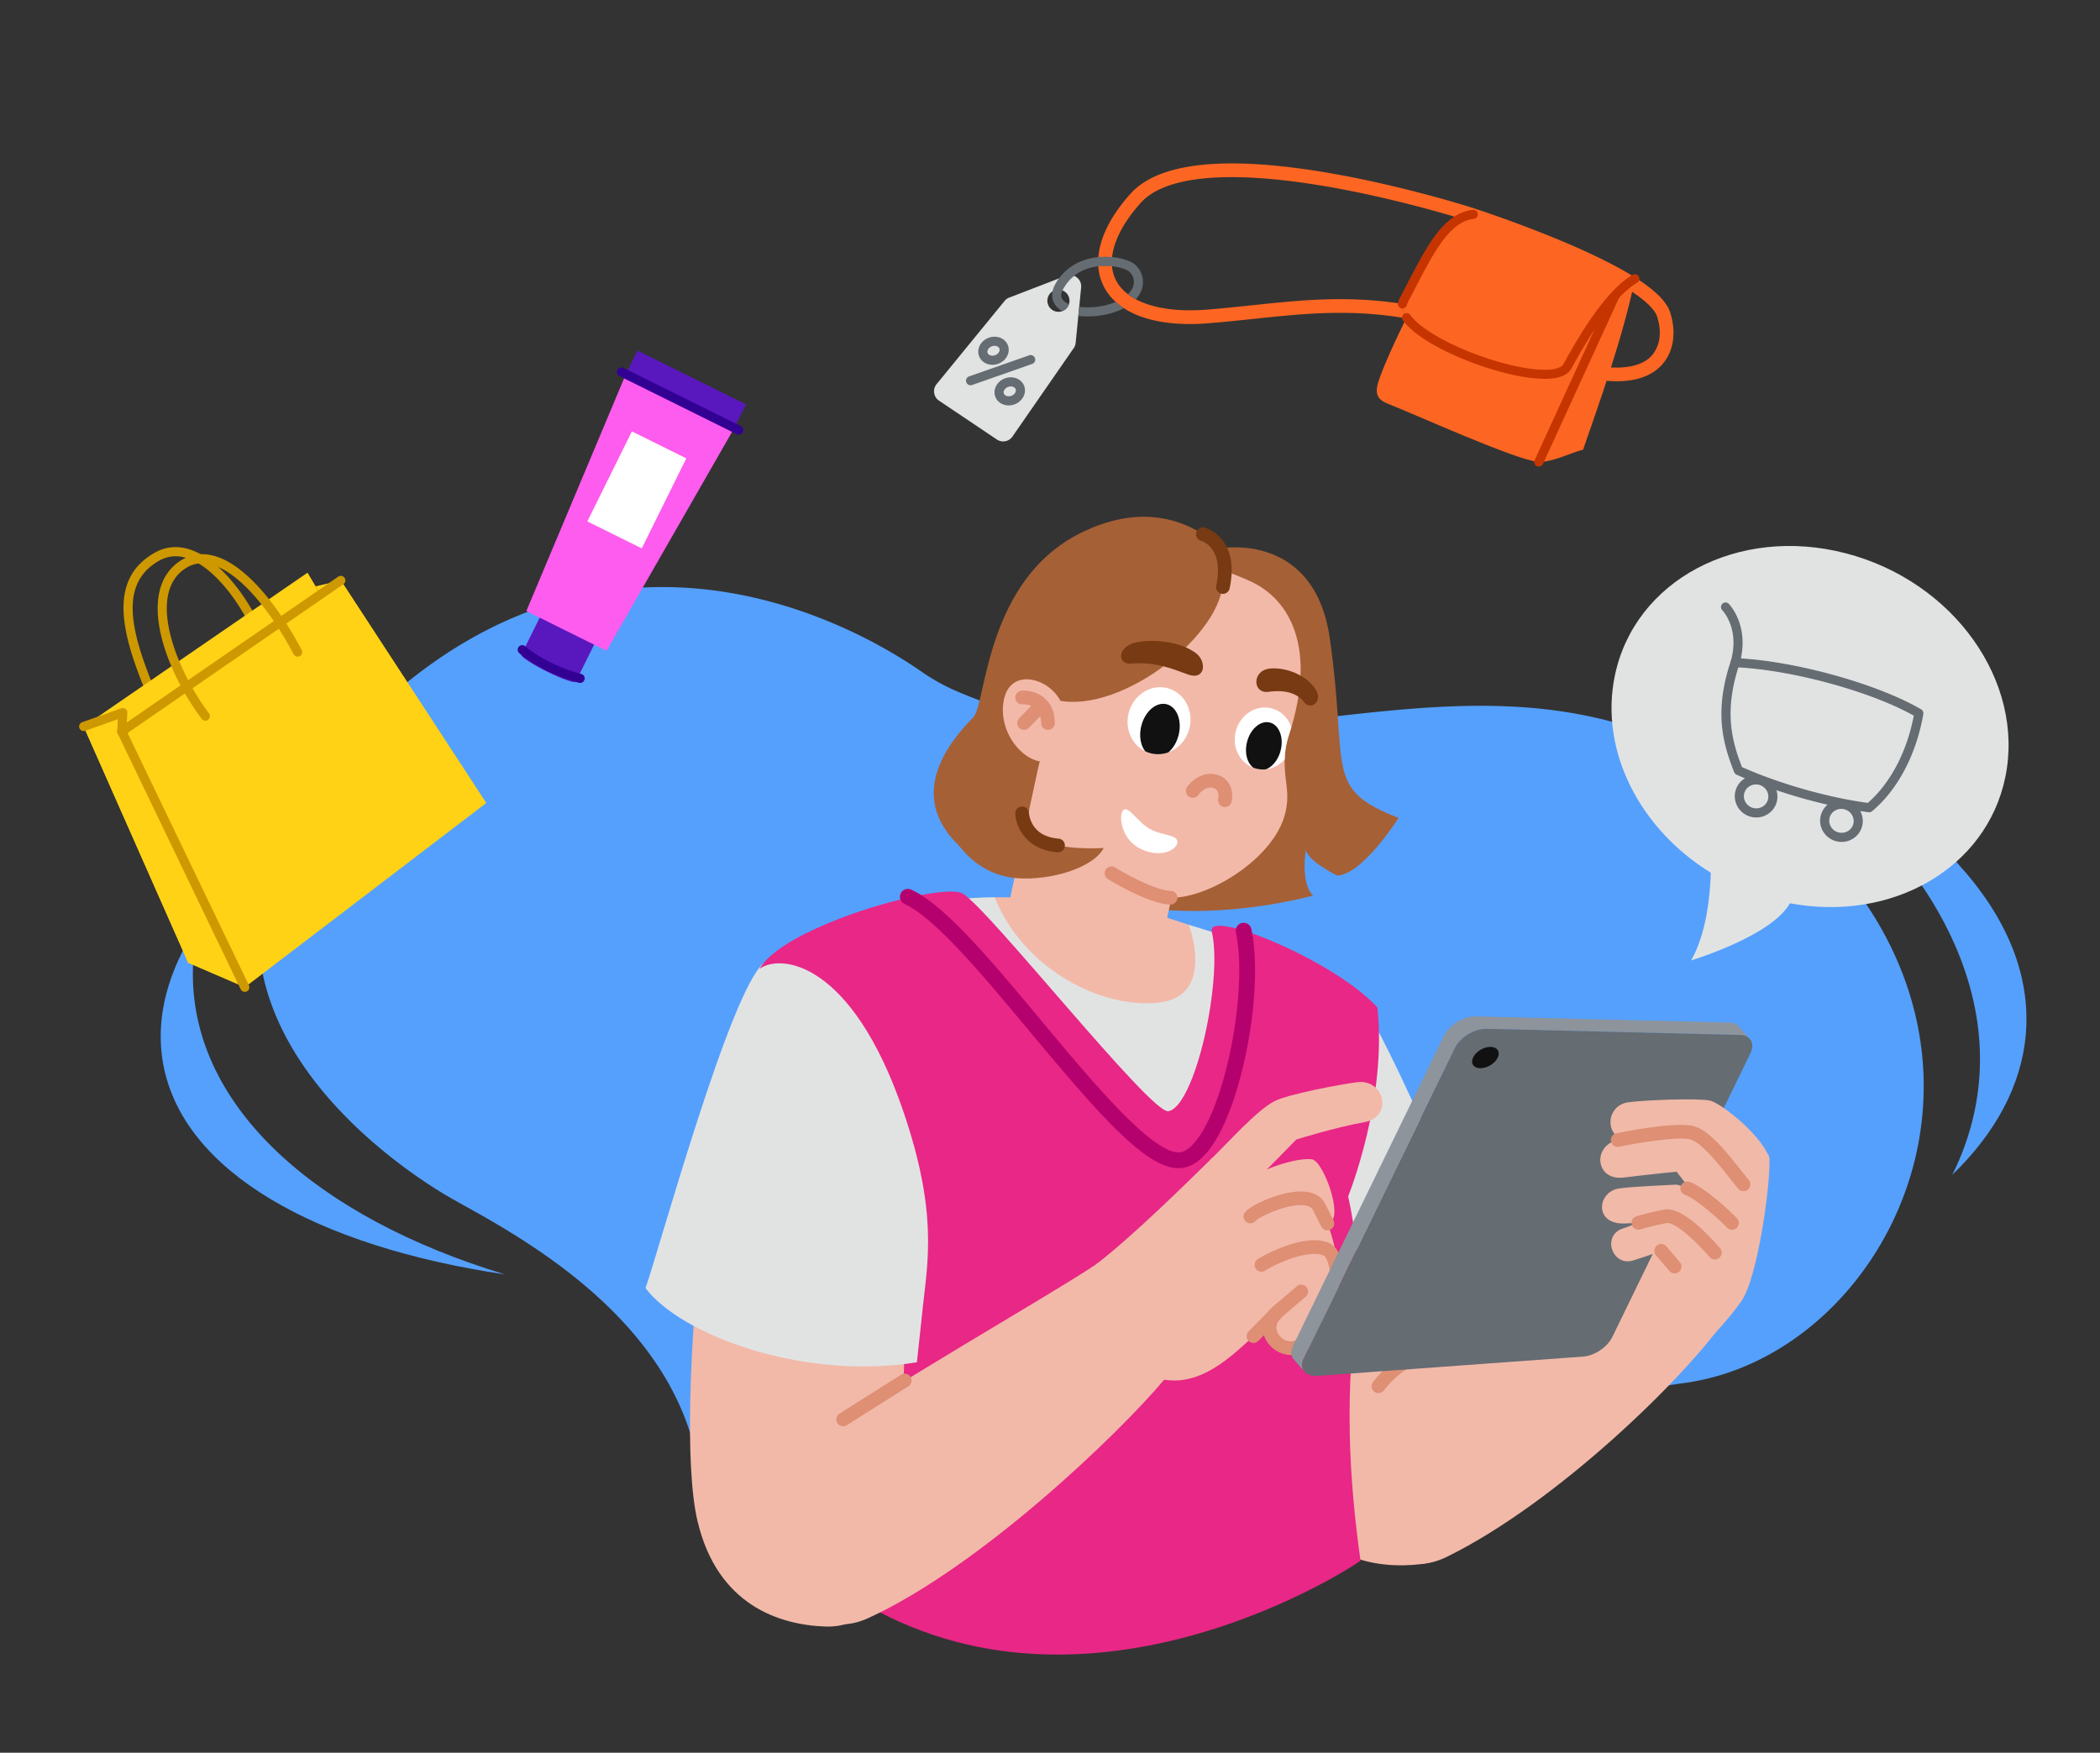 <svg xmlns="http://www.w3.org/2000/svg" viewBox="0 0 3000 2504" width="3000" height="2504"><rect x="0" y="0" width="3000" height="2504" fill="#333333" stroke="none"/><g transform="translate(229.565 838.696) rotate(0.0 1332.391 751.304) scale(1.305 1.302)"><svg width="2042.435" height="1153.789" viewBox="0 0 2042.435 1153.789"><g fill="#55a0fd"><path d="M1667.462 873.436c-197.106 26.65-210.477 95.54-337.859 181.64a731.139 731.139 0 0 1-26.919 17.35c-18.033 11.07-38.154 22.38-60.98 33.89-157.588 79.47-413.634 52.77-555.276-32.72-36.564-22.07-65.512-48.06-83.166-77.15-8.091-13.33-13.809-27.3-16.811-41.85-34.939-169.37-224.595-257.58-274.838-287.68-50.232-30.09-380.937-241.59-79.535-529.21 265.298-253.178 539.017-88.079 600.783-44.895 11.589 8.102 23.933 15.075 36.889 20.739C1181.005 249.6 1466.253.945 1764.2 238.316c305.59 243.46 138.143 603.37-96.738 635.12z"/><path d="M1739.76 150.597c184.136 119.18 283.33 281.564 242.834 437.488-5.113 19.687-12.305 38.682-21.417 56.935 47.339-46.043 75.808-98.168 80.554-154.426 11.018-130.604-108.208-254.42-301.972-339.998zM376.758 754.176C170.749 691.552 35.293 571.293 35.186 424.557c-.013-18.527 2.136-36.922 6.308-55.107C7.651 420.927-6.609 473.419 2.875 524.091 24.891 641.725 169.91 723.382 376.758 754.176z"/></g></svg></g><g transform="translate(922.174 738.261) rotate(0.0 802.826 812.609) scale(1.304 1.304)"><svg width="1231.331" height="1246.587" viewBox="0 0 1231.331 1246.587"><clipPath id="a"><ellipse cx="562.47" cy="223.179" rx="36.866" ry="34.341" transform="matrix(.246 -.969 .969 .246 207.957 713.589)"/></clipPath><clipPath id="b"><path d="M630.681 225.178c-13.386 70.871 72.92 77.84 72.216 69.306-1.365-16.568-6.472-31.965 2.801-58.338 4.075-11.591 7.095-22.525 9.168-32.817-2.971-25.493-71.629-44.626-84.185 21.85z"/></clipPath><clipPath id="c"><ellipse cx="677.246" cy="242.598" rx="34.11" ry="31.773" transform="matrix(.246 -.969 .969 .246 275.714 839.497)"/></clipPath><path d="M637.506 42.541S579.308-33.973 475.84 18.228c-103.469 52.2-102.537 185.893-116.519 201.076s-79.159 78.447-17.524 139.459 131.363-3.735 131.363-3.735z" fill="#a66036"/><path d="M752.284 524.977c95.712 65.083 117.658 216.365 146.737 380.859 22.239 125.805 27.564 232.165-48.517 241.528-49.759 6.125-120.591-4.327-156.59-92.444-46.385-113.541-91.636-444.149-59.658-499.99 0 0 53.57-73.782 118.028-29.953z" fill="#f2b9a9"/><path d="M802.97 952.628c88.193-66.049 255.944-163.947 301.363-196.835s121.808 61.02 77.866 124.431c-43.308 62.497-183.14 199.709-304.229 259.217-94.98 46.677-144.878-134.481-75-186.813z" fill="#f2b9a9"/><path d="M631.507 34.462s101.431-17.999 118.163 98.825c20.663 144.274-7.638 164.419 75.368 196.699 0 0-39.966 63.023-67.634 63.023 0 0-32.494-16.195-33.908-28.213 0 0-6.363 36.054 7.776 50.193 0 0-226.149 64.675-330.869-58.801C295.682 232.712 426.284-46.298 631.507 34.462z" fill="#a66036"/><path d="M599.354 309.994 564.2 473.027c-10.053 46.625-56 76.272-102.624 66.219-46.624-10.053-76.271-56-66.218-102.625l35.154-163.033c10.053-46.625 56-76.272 102.624-66.219 46.624 10.053 76.271 56 66.218 102.625z" fill="#f2b9a9"/><path d="M770.748 511.749c-70.653-9.501-117.008 79.165-119.478 181.871l48.028 222.625c86.217 1.847 203.126-31.072 224.315-71.151-21.045-69.955-122.867-303.92-152.865-333.345z" fill="#e1e3e3"/><path d="M595.223 447.067s-109.186 38.569-212.835-30.184c-59.465 0-157.364 18.001-196.447 38.763-39.084 20.762 4.886 377.395 31.755 437.241 26.87 59.846 505.007 71.691 517.851 34.198 11.895-34.718 25.731-67.805 29.395-100.782 3.664-32.975-24.427-111.142-35.419-136.79-10.993-25.648 41.442-170.357-6.19-194.784s-128.108-47.663-128.108-47.663h-.002z" fill="#e1e3e3"/><path d="m571.474 439.286-171.861-22.403h-17.225c31.649 78.46 116.345 122.218 179.593 115.428 63.25-6.79 33.243-85.245 33.243-85.245l-23.749-7.781h-.002z" fill="#f2b9a9"/><path d="M769.766 744.537c8.24 37.17 10.84 71.65 10.14 100.52-1.021 42.112-20.862 127.575 3.414 298.678-17.253 12.565-322.501 207.791-577.255 25.361-30.82-22.07-37.459-54.64-52.339-83.73 4.05-16.88 7.68-33.84 8.28-50.52 2.46-67.76 20.11-141.03 20.11-141.03 31.03 13.93 65.17 14.34 89.27 4.78 39.62-15.73 67.07-83.71 10.99-247.33-56.37-164.47-134.56-172.94-157.57-155.87 29.38-48.87 198.79-94.73 222.06-82.85 26.61 13.57 206.57 241.92 225.9 238.72 18.15-3.02 37.61-58.94 46.09-115.2 5.09-33.77 5.88-62.81 1.49-81.63-5.99-25.65 135.01 31.6 181.42 83.24 10.99 100.76-32 206.86-32 206.86z" fill="#e82786"/><path d="M119.224 504.266c19.445-24.19 64.447-64.496 121.258-11.126 84.358 79.249 39.311 324.716 42.311 491.734 2.294 127.735-9.079 233.619-85.687 230.97-50.104-1.731-118.431-23.13-140.208-115.793-28.06-119.397 22.009-545.629 62.325-595.782l.002-.002z" fill="#f2b9a9"/><path d="M154.923 481.516c127.75 2.162 166.771 120.385 158.419 295.827L297.299 926.34C171.675 946.564 38.17 895.929.001 845.068 15.164 802.06 92.36 520.165 129.344 489.125l25.579-7.61z" fill="#e1e3e3"/><path d="M583.922 713.682c-35.593-.005-85.891-57.194-162.963-149.708-51.019-61.242-103.775-124.571-137.225-139.777a8.663 8.663 0 0 1 7.171-15.771c37.055 16.845 88.694 78.833 143.367 144.458 54.555 65.485 122.48 146.963 151.438 143.363 6.185-.773 13.12-6.332 20.057-16.078 31.944-44.877 53.775-164.727 40.981-224.978a8.664 8.664 0 0 1 16.948-3.599c13.805 65.005-9.125 189.893-43.812 238.625-9.965 13.999-20.738 21.812-32.024 23.223a31.405 31.405 0 0 1-3.936.243l-.002-.002z" fill="#b5016d"/><path d="M663.324 71.007c-92.334-42.916-156.295-14.803-191.701 45.044-38.408 64.92-48.02 145.099-30.622 197.493 16.081 48.427 92.125 98.147 127.71 103.339 39.859 5.817 115.1-37.845 130.834-87.522 10.748-33.936-7.81-49.03 5.848-91.653 30.417-94.923.004-147.144-42.068-166.699v-.002z" fill="#f2b9a9"/><ellipse cx="562.47" cy="223.179" fill="#fff" rx="36.866" ry="34.341" transform="matrix(.246 -.969 .969 .246 207.957 713.589)"/><g clip-path="url(#a)"><ellipse cx="563.475" cy="233.858" fill="#111" rx="29.672" ry="21.054" transform="matrix(.246 -.969 .969 .246 198.363 722.619)"/></g><path d="M552.817 342.211c13.127 7.222 30.504 5.853 29.892 14.466-.613 8.613-19.627 18.423-42.229 6.12-20.881-11.366-22.838-39.611-15.912-42.135 5.993-2.183 15.122 14.328 28.249 21.549z" fill="#fff"/><g clip-path="url(#b)"><ellipse cx="677.246" cy="242.598" fill="#fff" rx="34.11" ry="31.773" transform="matrix(.246 -.969 .969 .246 275.714 839.497)"/><g clip-path="url(#c)"><ellipse cx="677.246" cy="251.046" fill="#111" rx="26.786" ry="19.007" transform="matrix(.246 -.969 .969 .246 267.524 845.87)"/></g></g><path d="M173.249 457.723c97.093-46.215 195.721 174.858 200.969 289.763 3.155 69.084 5.712 140.586-38.415 154.765-21.448 6.89-32.187-34.546-31.863-37.556 5.341-49.655 16.112-103.503-21.561-213.429-56.367-164.47-134.56-172.937-157.575-155.875 7.893-13.127 25.891-26.038 48.446-37.67l-.002.002z" fill="#e82786"/><g fill="#f2b9a9"><path d="M174.165 1017.805c89.983-63.589 273.319-167.313 319.629-198.934 46.309-31.621 123.935 67.386 74.402 126.533s-201.53 205.07-324.215 261.213c-96.232 44.038-141.111-138.429-69.815-188.812z"/><path d="M493.794 818.871c39.978-30.672 97.9-87.914 124.908-114.36 27.008-26.445 146.114 115.226 100.973 146.231-50.446 34.649-92.063 104.236-151.478 94.662-27.301-4.399-74.402-126.533-74.402-126.533z"/><path d="M618.702 704.511c20.5-19.699 50.144-53.551 70.049-64.089 14.803-7.837 73.377-18.698 90.64-20.937 30.455-3.95 39.939 38.158 8.001 43.824s-74.381 18.944-74.381 18.944l-53.972 54.918-40.337-32.661z"/><path d="M653.952 732.202c15.454-17.32 61.102-30.731 76.348-28.154 12.284 2.076 34.419 62.702 19.287 69.141s-54.836 25.457-70.033 32.281c-15.197 6.823-38.742-29.489-12.853-42.933s43.741-18.023 43.741-18.023L671.297 760.2l-17.345-27.997z"/><path d="M656.765 774.56c17.283-15.469 60.327-31.053 76.619-22.989 11.176 5.532 35.648 75.549 16.34 82.459-15.479 5.539-62.122 17.006-77.982 22.074s-35.215-33.673-7.993-44.114c27.221-10.441 45.47-12.98 45.47-12.98l-40.643 11.175-11.81-35.626z"/><path d="M674.803 819.637c17.283-15.469 56.504-21.232 71.367-16.952 11.975 3.448 21.118 68.699 7.907 79.027-9.649 7.543-21.34 16.457-35.573 25.393-23.511 14.762-48.303-19.045-25.233-36.951 16.562-12.855 25.101-21.351 25.101-21.351l-27.596 17.324-15.972-46.489z"/></g><path d="M747.046 781.791a7.498 7.498 0 0 1-6.7-4.12l-9.198-18.212c-.508-1.008-2.047-4.059-8.817-4.994-18.769-2.589-49.91 12.595-53.872 16.857a7.501 7.501 0 0 1-11.749-9.325c6.642-8.452 42.936-24.891 66.111-22.576 13.075 1.306 19.027 7.943 21.719 13.281l9.195 18.208a7.5 7.5 0 0 1-6.688 10.883zm9.93 50.272a7.503 7.503 0 0 1-7.438-6.609c-.799-6.467-3.765-14.679-6.535-15.97-14.088-6.561-46.354 5.377-64.233 16.519a7.5 7.5 0 0 1-7.934-12.731c13.78-8.587 54.747-28.452 78.501-17.385 11.863 5.527 14.656 24.114 15.096 27.784a7.5 7.5 0 0 1-7.457 8.392zm-49.988 86.263c-9.621 0-18.867-4.99-24.521-12.273-8.506-10.96-9.968-28.078 5.943-41.612l25.101-21.351a7.498 7.498 0 0 1 10.572.854 7.499 7.499 0 0 1-.854 10.572l-25.101 21.351c-10.929 9.296-6.307 17.775-3.812 20.989 4.41 5.684 12.869 9.061 19.857 4.124a25844.63 25844.63 0 0 0 32.972-23.368l8.684 12.231s-21.494 15.258-32.999 23.387c-5.026 3.552-10.494 5.096-15.844 5.096z" fill="#de8f74"/><path d="M666.056 905.177a7.5 7.5 0 0 1-5.333-12.773l27.215-27.524a7.5 7.5 0 0 1 10.666 10.546l-27.215 27.524a7.478 7.478 0 0 1-5.333 2.227z" fill="#de8f74"/><path d="M632.517 67.85C630.566 16.561 532.186.213 462.306 60.484c-45.681 39.4-94.379 123.58-10.068 140.765 70.796 14.43 182.532-74.256 180.28-133.398h-.002zM410.005 304.164c7.836 22.654.698 36.919 20.881 48.625 23.496 13.628 71.115 10.054 71.115 10.054-10.828 21.308-57.283 36.085-95.548 33.087-38.063-2.981-69.163-31.374-79.101-69.597" fill="#a66036"/><path d="M602.3 148.891c-21.82-15.458-57.623-14.615-69.758-9.771-16.01 6.391-14.484 22.71-1.061 21.716 27.894-2.068 44.268 5.364 63.087 12.072 18.819 6.707 20.855-14.722 7.733-24.019v.002z" fill="#773a12"/><path d="M802.964 960.13a7.5 7.5 0 0 1-6.098-11.858c.954-1.336 23.729-32.776 55.542-36.671 4.091-.501 7.853 2.421 8.355 6.533a7.5 7.5 0 0 1-6.533 8.356c-25.334 3.102-44.96 30.224-45.155 30.498a7.49 7.49 0 0 1-6.111 3.144z" fill="#de8f74"/><path d="M1231.191 703.337c1.705 25.271-12.403 129.574-30.376 155.6s-53.113 62.777-75.45 74.844c-10.003 5.404-54.115-51.382-43.069-91.708 18.631-68.017 146.274-177.608 148.895-138.736z" fill="#f1b9a8"/><path d="M684.998 166.223c18.422-1.135 39.355 7.846 49.121 22.923 8.247 12.735-4.952 23.67-12.726 13.83s-20.819-13.631-38.793-11.18c-17.912 2.444-18.574-24.281 2.397-25.573zM451.904 367.606c-.208 0-.417-.009-.628-.026-35.305-2.926-45.659-28.938-46.202-42.284a7.5 7.5 0 0 1 7.189-7.798c4.126-.161 7.604 3.025 7.796 7.139.014.215.466 6.755 4.636 13.342 5.473 8.646 14.833 13.576 27.819 14.652a7.5 7.5 0 0 1-.611 14.975z" fill="#773a12"/><path d="M634.77 318.051a7.5 7.5 0 0 1-7.342-9.072c.313-1.591 1.576-9.911-5.502-11.904-8.943-2.52-16.209 7.546-16.281 7.648-2.385 3.366-7.052 4.19-10.432 1.827-3.379-2.364-4.229-6.994-1.886-10.387 4.878-7.065 17.243-17.863 32.663-13.527 16.726 4.708 17.849 21.344 16.105 29.483a7.502 7.502 0 0 1-7.326 5.931z" fill="#de8f74"/><path d="M456.946 207.481c5.169 16.389 7.23 55.546-17.15 60.413-21.55 4.302-53.103-27.664-47.705-64.647 6.056-41.48 55.419-25.69 64.857 4.236v-.002z" fill="#f2b9a9"/><path d="M632.56 84.479a7.5 7.5 0 0 1-7.342-9.065c8.798-41.276-15.465-48.739-16.502-49.036-4.008-1.047-6.367-5.133-5.32-9.141s5.188-6.395 9.192-5.351c1.071.28 10.693 3.017 18.786 12.908 7.228 8.833 14.571 25.327 8.514 53.747a7.502 7.502 0 0 1-7.327 5.938z" fill="#773a12"/><path d="M440.87 233.474a7.5 7.5 0 0 1-7.496-7.36c-.133-7.121-2.064-12.445-5.742-15.824-5.758-5.292-14.428-4.786-14.515-4.78a7.477 7.477 0 0 1-8.051-6.876c-.333-4.129 2.771-7.747 6.9-8.08 1.523-.12 15.197-.924 25.653 8.544 6.92 6.266 10.537 15.261 10.752 26.736a7.5 7.5 0 0 1-7.358 7.639l-.144.001z" fill="#de8f74"/><path d="M414.676 233.474a7.47 7.47 0 0 1-5.237-2.133 7.5 7.5 0 0 1-.129-10.606l17.978-18.419a7.498 7.498 0 0 1 10.605-.128 7.5 7.5 0 0 1 .129 10.606l-17.978 18.419a7.48 7.48 0 0 1-5.368 2.261zm160.515 191.431c-.102 0-.203-.002-.305-.006-24.794-.993-66.599-26.878-68.366-27.979a7.499 7.499 0 0 1-2.398-10.331 7.498 7.498 0 0 1 10.331-2.4c11.112 6.919 43.74 25.03 61.033 25.722a7.5 7.5 0 0 1-.295 14.994z" fill="#de8f74"/><path d="m1198.094 558.765 11.025 12.619c-2.303-2.21-5.727-3.551-10.073-3.656l-277.153-6.745c-13.59-.331-29.381 9.057-35.18 20.971L721.407 921.529c-2.999 6.161-2.594 11.492.468 15.061l.007-.006-12.228-13.961c-2.79-3.562-3.073-8.744-.173-14.701l165.306-339.575c5.8-11.914 21.59-21.302 35.18-20.971l277.153 6.745c4.957.121 8.716 1.849 10.978 4.64l-.005.004z" fill="#8d949c"/><path d="m1027.528 920.062-290.734 21.154c-14.256 1.037-21.187-7.774-15.387-19.688l165.306-339.575c5.8-11.914 21.59-21.302 35.18-20.971l277.153 6.745c11.589.282 16.625 9.347 11.317 20.25L1059.09 898.725c-5.307 10.902-19.406 20.453-31.562 21.338z" fill="#656c72"/><path d="M933.532 592.69c3.137-6.444-.278-11.782-7.655-11.923-7.405-.142-15.991 5.004-19.15 11.495-3.159 6.49.322 11.829 7.75 11.925 7.399.095 15.918-5.052 19.055-11.496z" fill="#111"/><path d="M216.556 996.389a7.5 7.5 0 0 1-4.011-13.843l67.459-42.589a7.5 7.5 0 1 1 8.008 12.684l-67.459 42.589a7.471 7.471 0 0 1-3.997 1.159z" fill="#de8f74"/><path d="M1231.331 705.169c-3.037-22.642-52.022-62.947-65.632-65.636-13.61-2.69-70.29-.595-89.105 1.968-25.936 3.532-27.698 42.622 5.384 43.134 33.186.513 66.745-1.129 66.745-1.129l46.585 52.166 36.023-30.502z" fill="#f1b9a8"/><path d="M1205.786 740.505c-9.517-21.927-47.04-62.711-58.5-65.337s-67.682 4.305-82.211 7.653c-28.112 6.48-24.464 44.806 6.287 41.115 36.339-4.362 58.197-6.403 58.197-6.403l41.376 53.216 34.852-30.244z" fill="#f1b9a8"/><path d="M1190.165 773.649c-12.813-16.841-51.738-42.474-61.603-41.929-9.866.545-47.24 2.095-61.581 4.085-24.805 3.441-28.213 40.046 6.106 38.454 33.385-1.548 47.542-2.429 47.542-2.429l42.832 28.811 26.705-26.992z" fill="#f1b9a8"/><path d="M1171.506 806.178c-8.286-11.631-38.612-41.102-53.891-39.785-15.28 1.317-34.881 9.138-47.447 13.545-22.731 7.971-10.955 42.052 12.041 34.788s30.421-10.506 30.421-10.506 28.544 34.344 30.317 32.276c1.772-2.068 28.56-30.318 28.56-30.318z" fill="#f1b9a8"/><path d="M1202.815 738.867a7.481 7.481 0 0 1-5.817-2.761c-2.733-3.352-5.494-6.827-8.416-10.505-13.889-17.483-31.174-39.241-43.621-43.303-11.227-3.663-54.032 2.884-78.38 7.871-4.054.823-8.021-1.785-8.853-5.843a7.5 7.5 0 0 1 5.842-8.852c11.165-2.287 67.783-13.396 86.043-7.436 16.734 5.46 34.009 27.204 50.714 48.232 2.892 3.641 5.623 7.079 8.296 10.357a7.499 7.499 0 0 1-1.073 10.552 7.467 7.467 0 0 1-4.734 1.688zm-12.648 42.282a7.476 7.476 0 0 1-5.525-2.427c-8.19-8.917-35.112-32.364-45.582-35.739a7.5 7.5 0 1 1 4.601-14.276c15.305 4.933 44.763 31.959 52.027 39.869a7.5 7.5 0 0 1-5.521 12.573zm-18.658 32.529a7.485 7.485 0 0 1-5.629-2.54c-23.969-27.188-41.131-38.431-46.916-37.368-14.026 2.566-28.981 6.945-29.131 6.989a7.5 7.5 0 0 1-4.234-14.39c.64-.188 15.843-4.643 30.665-7.354 13.526-2.475 33.998 11.726 60.867 42.203a7.502 7.502 0 0 1-5.623 12.46zm-44.074 15.301a7.483 7.483 0 0 1-5.697-2.618l-14.802-17.26a7.501 7.501 0 0 1 11.387-9.765l14.802 17.26a7.501 7.501 0 0 1-5.69 12.383z" fill="#de8f74"/></svg></g><g transform="translate(739.565 500.87) rotate(0.0 163.043 237.391) scale(1.3 1.301)"><svg width="250.872" height="364.95" viewBox="0 0 250.872 364.95"><path d="M84.068 322.699 63.82 363.574c-1.009 2.037-15.216-2.941-31.736-11.125-16.513-8.18-29.082-16.465-28.073-18.503l20.248-40.875c1.009-2.037 15.216 2.941 31.729 11.121 16.52 8.184 29.089 16.469 28.08 18.506z" fill="#5917be"/><path d="M118.86 25.888 238.048 84.93 97.592 329.655l-88.096-43.64z" fill="#fd5cee"/><path d="M131.684 0 118.86 25.888 238.048 84.93l12.824-25.888" fill="#5917be"/><path d="m125.486 88.719 59.811 29.628-48.97 98.857-59.81-29.628z" fill="#fff"/><g fill="#330094"><path d="M68.588 364.951c-.421 0-.848-.054-1.274-.166-40.812-10.728-64.649-31.716-65.644-32.604a5 5 0 0 1 6.659-7.461c.354.313 23.278 20.34 61.528 30.394a5 5 0 0 1-1.269 9.837zM242.901 92.336a4.976 4.976 0 0 1-2.216-.521L111.783 27.962a5 5 0 0 1 4.439-8.961l128.902 63.854a5 5 0 0 1-2.223 9.482z"/></g></svg></g><g transform="translate(1334.348 233.478) rotate(0.0 528.261 216.522) scale(1.303 1.304)"><svg width="810.695" height="332.16" viewBox="0 0 810.695 332.16"><path d="M807.146 163.464c-6.82-21.74-44.55-46.9-115.34-76.92-25.36-10.76-50.44-20.14-69.24-26.85s-31.33-10.76-31.58-10.84c-1.13-.36-76.11-24.39-158.67-38.5-113.14-19.33-186.19-11.57-217.13 23.07-16.25 18.2-27.05 36.21-32.1 53.53-1.55 5.32-2.53 10.55-2.94 15.65-.17 1.96-.25 3.91-.24 5.83.01 1.38.05 2.74.15 4.09 0 .05.01.09.01.14 2.63-.31 5.229-.45 7.78-.45 2.49 0 4.92.14 7.26.39a49.446 49.446 0 0 1-.16-6.29c.05-1.23.14-2.47.27-3.72 1.9-17.84 12.54-38.32 31.16-59.18 26.87-30.08 97.15-36.41 203.26-18.3 64.73 11.05 124.78 28.29 147.33 35.1.01.01.02.01.02.01 5.92 1.79 9.25 2.86 9.4 2.91h.01c.49.16 49.53 16 99.65 37.26 29.53 12.52 51.03 23.29 66.64 32.42.88.51 1.75 1.02 2.59 1.54.4.23.8.47 1.19.71 3.24 1.96 6.21 3.83 8.91 5.63 19.62 13.05 25.8 21.98 27.46 27.27 8.55 27.24-4.25 41.29-8.38 44.95-6.49 5.76-18.96 11.85-42.3 10.61-8.37-.45-18.13-1.84-29.52-4.53-4.51-1.06-9.27-2.32-14.3-3.81-15.42-4.57-33.35-11.26-54.21-20.69-44.6-20.16-83.71-32.1-119.51-38.71-3.65-.67-7.25-1.29-10.83-1.85-.08-.01-.16-.03-.24-.04-.92 4.77.79 9.85 4.521 15.04-.14.28-.271.56-.41.83.4.06.79.13 1.18.2.19.03.37.06.55.1h.01c38.28 6.78 76.76 19.2 118.55 38.1 15.75 7.12 33.03 14.09 50.43 19.55l.01.01c5.99 1.88 11.98 3.59 17.93 5.05 10.62 2.63 21.09 4.53 31.1 5.36 3.82.33 7.56.5 11.22.5 18.1-.01 34.09-4.14 45.77-14.49 15.57-13.8 20.34-36.48 12.74-60.68z" fill="#fd6622"/><path d="M518.066 168.934c-.14.28-.271.56-.41.83a405.268 405.268 0 0 0-36.92-4.68c-45.8-3.7-86.93.64-130.47 5.23-16.28 1.72-33.1 3.49-50.39 4.85-39.01 3.07-70.72-2.86-91.78-16.57a69.45 69.45 0 0 1-8.89-6.83c-4.7-4.24-8.62-9.04-11.69-14.34-.61-1.05-1.19-2.13-1.73-3.23a22.7 22.7 0 0 1-.41-.86c-3.03-6.39-4.81-13.33-5.31-20.67 2.63-.31 5.229-.45 7.78-.45 2.49 0 4.92.14 7.26.39.46 5.32 1.83 10.32 4.12 14.93.82 1.64 1.75 3.23 2.78 4.77.82 1.2 1.7 2.36 2.65 3.49 2.28 2.71 4.93 5.22 7.94 7.51 2.61 2.01 5.49 3.84 8.63 5.52 18.3 9.77 45.2 13.92 77.48 11.38 17.08-1.34 33.81-3.1 49.98-4.81 32.05-3.38 63.46-6.69 96.62-6.69 21.76 0 44.28 1.42 68.24 5.19-.92 4.77.79 9.85 4.521 15.04z" fill="#fd6622"/><path d="m144.506 123.094-7.439 2.86v.01c-1.34 1.82-2.6 3.78-3.79 5.89-1.69 3-2.73 5.75-3.271 8.25 3.18-1.97 7.19-2.4 10.8-.98.32-.74.71-1.53 1.18-2.36 3.17-5.63 7.13-10.11 11.57-13.61a12.23 12.23 0 0 0-9.05-.06zm-65.02 117.06c-6.15 2.27-9.58 8.38-7.64 13.66s8.51 7.72 14.67 5.46c6.15-2.26 9.58-8.37 7.64-13.65s-8.51-7.73-14.67-5.47zm-3.16-39.02c-1.93-5.28-8.5-7.72-14.66-5.46s-9.58 8.37-7.64 13.65 8.5 7.73 14.66 5.47 9.58-8.38 7.64-13.66z" fill="#e1e3e3"/><path d="M153.556 123.154c-4.44 3.5-8.4 7.98-11.57 13.61-.47.83-.86 1.62-1.18 2.36.56.22 1.12.49 1.66.8 5.05 2.93 7.2 8.94 5.45 14.27-.25.79-.6 1.56-1.03 2.31-1.47 2.53-3.7 4.33-6.24 5.27a12.105 12.105 0 0 1-10.35-.85c-5.79-3.37-7.77-10.79-4.41-16.59 1.04-1.79 2.47-3.22 4.12-4.23.54-2.5 1.58-5.25 3.271-8.25 1.19-2.11 2.45-4.07 3.79-5.89l-54.63 21.04c-2.01.76-3.77 2.05-5.14 3.71l-74.501 91.1c-4.62 5.64-3.37 14.04 2.68 18.11l63.42 42.54c5.61 3.77 13.21 2.33 17.06-3.22l67.17-96.88a12.22 12.22 0 0 0 2.14-5.83l2.91-29.52.98-9.94h.01l2.09-21.22c.58-5.83-2.89-10.75-7.7-12.7zm-84.87 91.64c-6.16 2.26-12.72-.19-14.66-5.47s1.479-11.39 7.64-13.65c6.16-2.26 12.73.18 14.66 5.46 1.94 5.28-1.48 11.4-7.64 13.66zm17.83 44.48c-6.16 2.26-12.73-.18-14.67-5.46s1.49-11.39 7.64-13.66c6.16-2.26 12.73.19 14.67 5.47s-1.49 11.39-7.64 13.65z" fill="#e1e3e3"/><path d="m752.016 133.084-.01.03c-.01.02-.03.05-.05.09-.2.45-.98 2.16-2.25 4.92-.11.25-.23.51-.35.77-.25.53-.5 1.09-.78 1.69v.01c-.54 1.17-1.13 2.45-1.77 3.86-.75 1.62-1.56 3.4-2.44 5.32-.16.34-.31.68-.47 1.03-1.59 3.47-3.38 7.36-5.32 11.6l-.29.62c-.25.54-.5 1.1-.75 1.65-.32.68-.63 1.38-.96 2.08l-.6 1.32c-.34.73-.68 1.47-1.02 2.23-.15.33-.31.67-.47 1.01-6.41 13.98-14.02 30.59-21.85 47.68-2.1 4.57-4.21 9.18-6.32 13.78-.79 1.72-1.58 3.44-2.37 5.17-.33.73-.67 1.46-1 2.18-1.49 3.25-2.97 6.48-4.44 9.68-.51 1.11-1.02 2.22-1.52 3.32-1.96 4.28-3.9 8.5-5.79 12.63-.43.92-.85 1.84-1.26 2.75l-.45.97c-.33.73-.66 1.45-.99 2.17-.06.12-.12.25-.18.39l-.811 1.76c-.33.71-.65 1.42-.97 2.12l-.54 1.19c-.18.38-.35.76-.52 1.14-.53 1.15-1.05 2.28-1.56 3.4-.58 1.27-1.16 2.52-1.72 3.76l-.35.75-.49 1.08c-.14.3-.27.59-.41.88l-.42.93c-.48 1.03-.95 2.05-1.41 3.06-.26.57-.52 1.14-.77 1.7l-.54 1.17c-.52 1.13-1.03 2.25-1.53 3.34-.15.32-.3.65-.45.98-.24.53-.49 1.06-.73 1.59-.48 1.05-.95 2.07-1.41 3.08l-1.35 2.94c-.9 1.96-1.75 3.81-2.54 5.55-.17.37-.34.73-.5 1.08-.229.49-.44.97-.65 1.43-.15.31-.29.62-.43.93-.22.47-.43.93-.63 1.38-.22.45-.42.9-.62 1.33-.22.49-.44.97-.65 1.44-.15.31-.29.62-.42.91-.14.3-.27.59-.4.87-1.16 2.52-1.99 4.34-2.45 5.34-26.5-2.5-141.15-54.7-164.51-63.46-16-6-15-15-9.5-30 6.2-16.93 16.88-40.1 28.62-63.94.14-.27.27-.55.41-.83.07-.13.14-.27.21-.41 2.09-4.24 4.21-8.49 6.34-12.74 23.96-47.59 49.46-93.49 49.46-93.49l177.94 70.79z" fill="#fd6622"/><path d="M663.043 327.16c15.518 0 35.955-10.588 48.545-13.563 17.433-50.334 44.568-125.687 56.846-187.209l-16.419 6.698-88.972 194.075z" fill="#fd6622"/><path d="M663.039 332.161a5 5 0 0 1-4.542-7.085l88.972-194.074 9.09 4.167-88.972 194.075a5.001 5.001 0 0 1-4.548 2.917z" fill="#c63500"/><path d="M591.205 55.85c-25.879-1.679-60.119 58.781-76.237 94.06-18.466 40.42 161.451 104.792 179.412 72.415 15.299-27.58 47.767-87.026 74.054-95.937-51.919-30.227-109.46-54.523-177.229-70.538z" fill="#fd6622"/><path d="M513.552 158.895a5 5 0 0 1-4.922-5.911c.339-1.832.985-3.654 1.92-5.415 3.127-5.847 6.199-11.767 9.17-17.492 4.683-9.021 9.104-17.542 13.683-25.725l.07-.121c10.536-18.801 23.649-39.226 41.05-48.382.176-.1.338-.181.483-.247 5.021-2.582 10.299-4.17 15.69-4.723a4.99 4.99 0 0 1 5.483 4.464 5 5 0 0 1-4.464 5.484c-4.245.435-8.251 1.653-12.249 3.725-.055.028-.109.056-.166.082l-.02.011c-15.161 7.92-27.273 26.96-37.123 44.542-.022.04-.046.08-.069.119-4.487 8.024-8.862 16.454-13.493 25.377-2.985 5.752-6.071 11.7-9.221 17.588-.45.847-.759 1.704-.913 2.532a5 5 0 0 1-4.91 4.091zm66.196-94.526-.005.003c.002 0 .003-.002.005-.003zm.007-.005-.007.005.007-.005zm89.628 171.622c-30.824 0-79.093-14.847-114.109-33.108-.965-.503-1.93-1.017-2.875-1.53-12.219-6.573-28.666-16.833-37.523-28.332a72.36 72.36 0 0 1-.839-1.122 5 5 0 0 1 8.058-5.92c.232.316.475.641.716.957 6.145 7.976 18.025 16.842 34.345 25.62.913.497 1.827.983 2.742 1.46 46.425 24.211 107.777 38.414 126.252 29.227a12.34 12.34 0 0 0 1.315-.741 8.593 8.593 0 0 0 1.501-1.22c.13-.122.255-.259.382-.419a6.02 6.02 0 0 0 .651-.95c1.178-2.147 2.514-4.547 3.97-7.159l.983-1.746c17.581-31.205 33.347-54.086 48.202-69.964 3.379-3.624 6.757-6.906 10.034-9.75 4.343-3.774 8.639-6.886 12.767-9.245a5 5 0 0 1 4.961 8.682c-3.56 2.034-7.318 4.764-11.17 8.112-3.016 2.617-6.139 5.653-9.283 9.026-14.311 15.294-29.613 37.547-46.791 68.035l-.978 1.735c-1.436 2.574-2.76 4.955-3.935 7.095a15.874 15.874 0 0 1-1.634 2.412c-.356.451-.797.934-1.261 1.374a18.756 18.756 0 0 1-2.973 2.38c-.805.517-1.561.943-2.336 1.318-5.225 2.6-12.512 3.772-21.174 3.772z" fill="#c63500"/><g fill="#656c72"><path d="M40.041 243.046a5.003 5.003 0 0 1-1.654-9.721l65.897-23.083a5 5 0 0 1 3.307 9.438l-65.897 23.083a4.984 4.984 0 0 1-1.653.283zm24.02-22.418c-6.568 0-12.538-3.618-14.728-9.58-1.429-3.888-1.023-8.307 1.112-12.124 2.025-3.619 5.399-6.441 9.499-7.945 4.501-1.651 9.438-1.509 13.538.393 3.57 1.656 6.248 4.513 7.54 8.044 1.426 3.881 1.02 8.302-1.115 12.12-2.026 3.623-5.399 6.447-9.499 7.951a18.441 18.441 0 0 1-6.348 1.14zm4.625-5.833h.01zM66.35 199.83c-.973 0-1.98.179-2.961.539-1.833.672-3.369 1.926-4.217 3.44-.416.743-1.028 2.224-.452 3.791.969 2.639 4.744 3.784 8.243 2.501 1.831-.672 3.368-1.927 4.216-3.444.417-.745 1.03-2.229.454-3.798-.48-1.315-1.548-2.038-2.358-2.414-.884-.41-1.885-.615-2.925-.615zm15.53 65.28c-6.569 0-12.538-3.614-14.728-9.571-2.883-7.848 1.874-16.854 10.603-20.076 8.746-3.209 18.205.575 21.095 8.436 2.885 7.856-1.874 16.858-10.609 20.068h-.003a18.425 18.425 0 0 1-6.357 1.143zm4.636-5.835h.01zm-2.372-14.955c-.955 0-1.955.169-2.935.529-3.495 1.29-5.638 4.608-4.67 7.242.968 2.636 4.748 3.776 8.255 2.49 3.498-1.287 5.637-4.598 4.669-7.232-.699-1.902-2.857-3.029-5.319-3.029zm131.372-136.546c-4.7-2.23-11.85-4.35-20.3-5.18-4.69-.46-9.78-.52-15.07.01-1.65.16-3.31.38-4.99.67-11.6 1.97-27.04 7.56-38.09 22.68v.01c-1.34 1.82-2.6 3.78-3.79 5.89-1.69 3-2.73 5.75-3.271 8.25-1.41 6.4.35 11.2 2.48 14.4 1.99 3 4.8 5.39 8.16 7.27 2.54-.94 4.77-2.74 6.24-5.27.43-.75.78-1.52 1.03-2.31-3.25-1.38-5.72-3.15-7.1-5.23-.69-1.02-2.6-3.9-.01-9.84.32-.74.71-1.53 1.18-2.36 3.17-5.63 7.13-10.11 11.57-13.61 7.91-6.25 17.34-9.39 26.51-10.49 2.63-.31 5.229-.45 7.78-.45 2.49 0 4.92.14 7.26.39 6.39.7 12.03 2.25 16.13 4.2 4.9 2.33 7.87 7.63 7.87 13.13 0 1.75-.3 3.51-.93 5.21-1.08 2.92-2.99 5.67-5.58 8.16 2.61 2.01 5.49 3.84 8.63 5.52 2.74-3 4.91-6.38 6.33-10.19 4.38-11.79-1.02-25.63-12.04-30.86zm-37.5 49.34c-6.71.78-13.18.72-18.85-.04h-.01l-.98 9.94c3.44.44 6.96.64 10.42.64 3.65 0 7.23-.22 10.57-.61 9.56-1.11 20.03-3.82 28.93-8.45a69.45 69.45 0 0 1-8.89-6.83c-6.1 2.58-13.3 4.44-21.19 5.35z"/></g></svg></g><g transform="translate(2302.174 780.0) rotate(0.0 283.696 296.087) scale(1.301 1.304)"><svg width="435.995" height="454.007" viewBox="0 0 435.995 454.007"><path d="M432.4 253.332c-20.615 99.77-124.453 159.051-236.496 138.115-20.518 36.333-108.516 62.56-108.516 62.56 17.387-30.09 20.818-72.677 21.668-95.972v-.011C31.468 310.352-13.444 224.779 3.595 142.31 25.253 37.477 138.804-22.659 257.207 8.004 375.619 38.656 454.058 148.499 432.4 253.332z" fill="#e1e3e3"/><g fill="#656c72"><path d="M282.911 291.757c-.22 0-.439-.015-.659-.043-46.999-6.254-101.194-21.647-144.973-41.175a4.996 4.996 0 0 1-2.616-2.738c-12.132-30.884-22.413-65.708-3.724-121.538a4.979 4.979 0 0 1 4.948-3.408c63.912 2.649 155.467 27.819 204.092 56.109a5 5 0 0 1 2.411 5.179c-7.713 44.336-28.228 83.14-56.283 106.46a5.005 5.005 0 0 1-3.196 1.155zm-139.686-49.521c41.934 18.464 93.233 33.044 138.151 39.267 24.695-21.358 42.958-55.929 50.533-95.628-47.165-26.343-131.666-49.527-192.657-52.848-15.651 49.438-6.891 81.179 3.973 109.208z"/><path d="M158.959 297.457a23.69 23.69 0 0 1-6.531-.92c-12.429-3.553-19.695-16.395-16.199-28.626 1.699-5.943 5.652-10.852 11.132-13.822 5.444-2.951 11.745-3.632 17.752-1.915 12.429 3.554 19.695 16.395 16.199 28.626-2.885 10.086-12.204 16.656-22.353 16.656zm-.408-36.207c-2.231 0-4.431.55-6.426 1.631-3.097 1.678-5.327 4.441-6.281 7.779-1.981 6.929 2.206 14.225 9.333 16.262 7.122 2.038 14.539-1.942 16.52-8.871s-2.206-14.225-9.334-16.263a13.867 13.867 0 0 0-3.812-.539zm94.102 62.995c-2.157 0-4.353-.297-6.531-.92-12.429-3.553-19.695-16.395-16.199-28.626 1.699-5.943 5.652-10.852 11.132-13.822 5.444-2.95 11.749-3.632 17.752-1.915 6.002 1.716 10.994 5.625 14.056 11.009 3.081 5.417 3.843 11.674 2.144 17.617-2.885 10.087-12.203 16.657-22.353 16.657zm-.408-36.207c-2.231 0-4.432.55-6.426 1.631-3.097 1.678-5.327 4.441-6.281 7.779-1.981 6.93 2.206 14.225 9.333 16.263 7.122 2.038 14.537-1.941 16.52-8.872.954-3.337.521-6.862-1.221-9.923-1.76-3.095-4.642-5.346-8.112-6.338a13.867 13.867 0 0 0-3.812-.539zM135.716 132.87a5.001 5.001 0 0 1-4.811-6.376c10.148-35.495-8.492-55.278-9.291-56.103-1.914-1.978-1.879-5.139.09-7.063a4.991 4.991 0 0 1 7.047.057c.968.982 23.585 24.53 11.77 65.857a5.003 5.003 0 0 1-4.805 3.627z"/></g></svg></g><g transform="translate(602.609 766.957) rotate(-37.354 -255.652 289.565) scale(-1.305 1.306)"><svg width="391.78" height="443.442" viewBox="0 0 391.78 443.442"><path d="M106.985 120.318a5.001 5.001 0 0 1-4.944-4.297c-1.216-8.558-4.674-38.647 1.905-66.56 6.736-28.572 22.005-45.385 44.157-48.618 57.727-8.43 81.395 46.267 98.369 106.625a5 5 0 0 1-9.627 2.707c-6.823-24.263-16.587-54.71-31.655-74.962-14.721-19.785-32.927-27.792-55.643-24.476-40.5 5.912-42.693 68.076-37.605 103.876a5 5 0 0 1-4.957 5.704z" fill="#ce9800"/><g fill="#ffd215"><path d="M391.78 379.764H59.359L28.963 119.547l296.823-14.783z"/><path d="m28.963 119.547 13.712 11.979L5 148.361l21.374 290.081 32.985-58.678z"/><path d="M358.796 438.442H26.374L5 148.361l290.91-14.031z"/><path d="m391.78 379.764-32.984 58.678L295.91 134.33l-13.359-15.716 43.235-13.85z"/></g><path d="M358.791 443.444a5.002 5.002 0 0 1-4.891-3.988l-62.02-299.925L5.241 153.356a4.997 4.997 0 0 1-5.235-4.753 4.999 4.999 0 0 1 4.753-5.235l290.91-14.031c2.448-.139 4.639 1.571 5.137 3.981l62.886 304.112a5 5 0 0 1-4.902 6.013z" fill="#ce9800"/><path d="M295.913 139.33a4.99 4.99 0 0 1-3.812-1.762l-13.359-15.717a4.998 4.998 0 0 1 2.284-8l43.234-13.85a5 5 0 0 1 3.051 9.523l-36.094 11.563 8.503 10.004a5 5 0 0 1-3.807 8.238zM90.149 186.989a5.002 5.002 0 0 1-4.923-4.161c-4.629-27.176-6.314-54.854-4.745-77.934 1.937-28.466 8.515-49.781 19.554-63.355 8.689-10.684 19.97-16.352 33.528-16.848 14.898-.542 28.514 4.99 40.485 16.447 29.89 28.607 43.613 88.559 43.956 135.283a5 5 0 0 1-4.963 5.036h-.038a5 5 0 0 1-4.999-4.964c-.316-43.175-13.24-101.687-40.87-128.131-9.945-9.518-21.104-14.12-33.206-13.678-10.7.391-19.25 4.696-26.135 13.163-21.591 26.55-20.722 86.267-12.709 133.3a5 5 0 0 1-4.935 5.841z" fill="#ce9800"/></svg></g></svg>